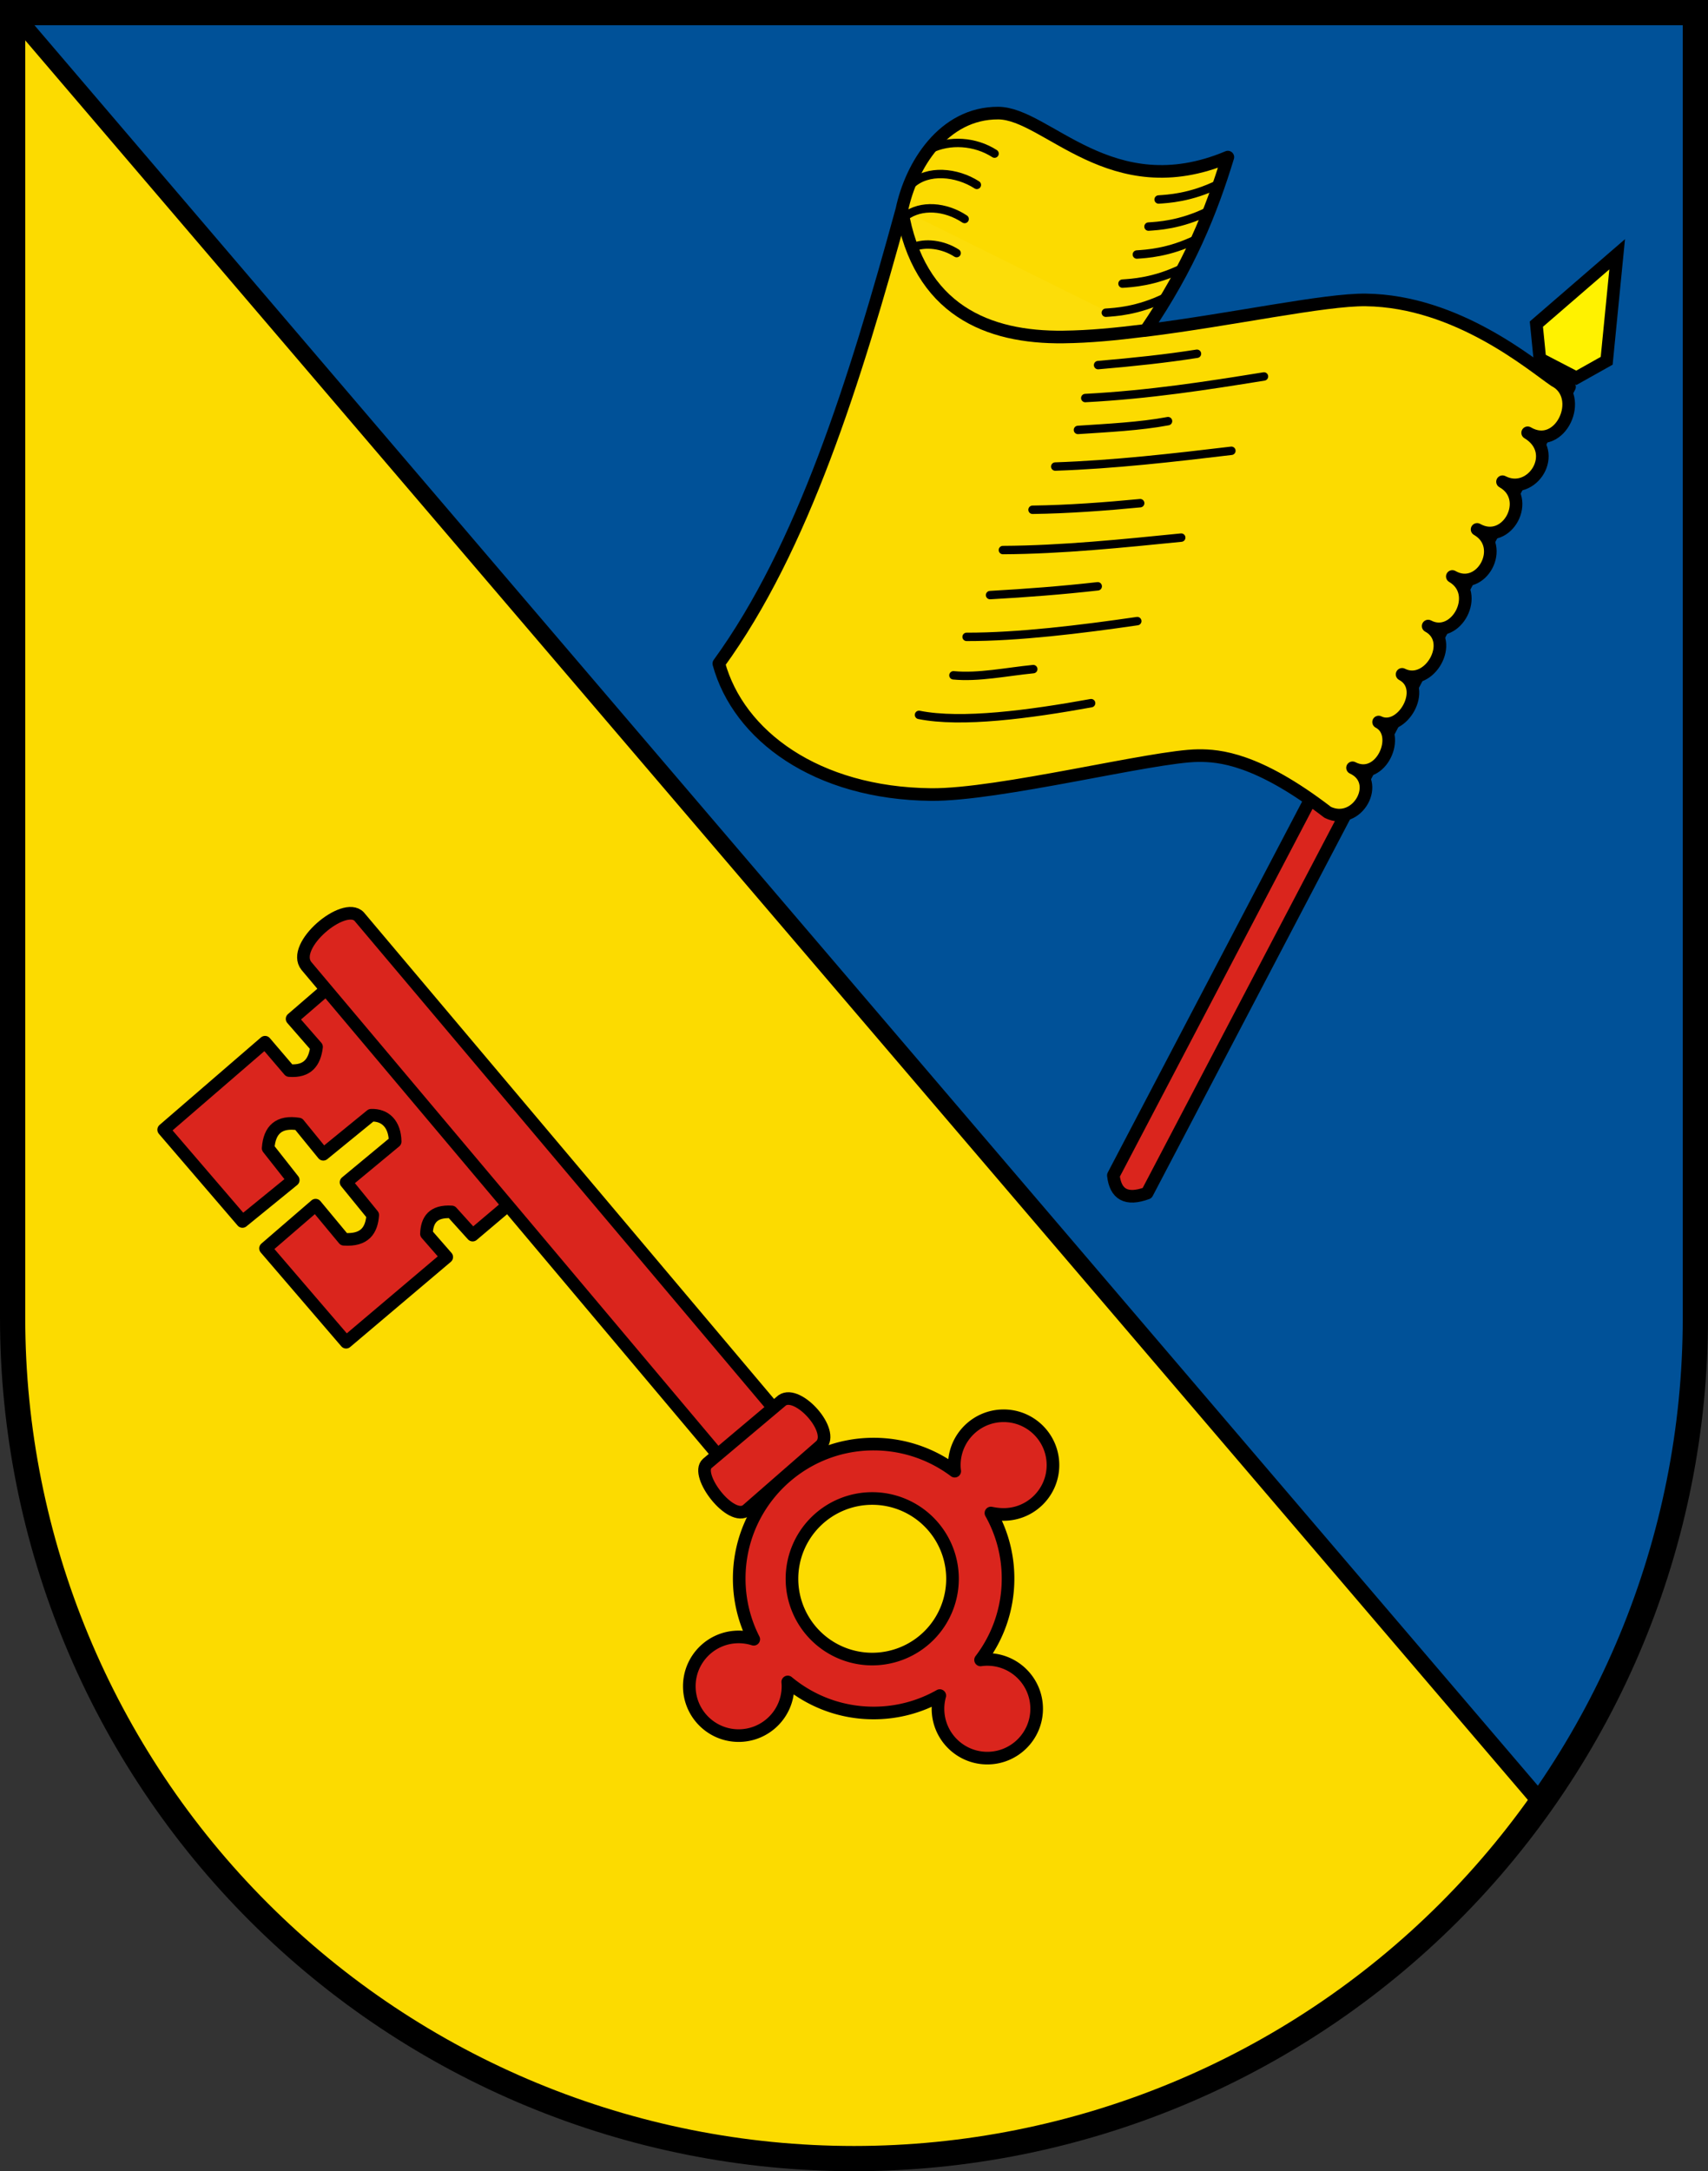 <?xml version="1.0" encoding="UTF-8"?>
<svg width="203mm" height="258mm" version="1.1" viewBox="0 0 203 258" xmlns="http://www.w3.org/2000/svg">
 <rect x="0" y="0" width="203" height="258" fill="#333333" stroke="none"/>
 <title>Wappen der Gemeinde Illingen/Württemberg</title>
 <path d="m1.5 1.5v155.117c-2.91042e-5 26.49 10.536 51.896 29.29 70.628 18.753 18.732 44.188 29.255 70.71 29.255 26.522 2.64583e-5 51.957-10.524 70.711-29.255 4.054-4.049 7.723-8.411 10.986-13.027z" fill="#fcdb00"/>
 <g>
  <path d="m1.5 1.5 181.696 212.718c11.83-16.739 18.303-36.837 18.303-57.601v-155.117z" fill="#005198"/>
  <path d="m182.532 43.866c1.646-0.416 3.518 0.452 4.009 2.097l-50.204 95.809c-2.474 0.915-3.759 0.141-4.009-2.104z" fill="#da251d" fill-rule="evenodd" stroke="#000" stroke-linejoin="round" stroke-width="1.5"/>
  <path d="m190.958 42.871 1.246-12.655-9.603 8.299 0.412 4.123 4.339 2.256z" fill="#fff200" fill-rule="evenodd" stroke="#000" stroke-width="1.5"/>
 </g>
 <path d="m107.19 24.913c-5.616 20.508-11.769 40.186-21.756 53.938 2.334 8.533 11.585 15.427 25.231 15.562 8.021 0.08 26.405-4.579 31.733-4.626 2.475-0.022 7.036 0.314 15.406 6.741 3.528 1.709 6.493-3.664 2.949-5.292 3.393 1.771 5.889-3.997 3.098-5.437 2.756 1.366 5.905-4.004 2.792-5.667 3.213 1.632 6.408-3.958 3.098-5.739 3.28 1.753 6.365-3.867 2.871-5.892 3.442 1.98 6.468-3.592 2.945-5.592 3.585 2.024 6.602-3.679 3.022-5.667 3.492 1.835 6.899-3.478 2.988-5.816 3.897 2.304 6.881-4.297 3.208-6.203-2.71-1.845-11.575-9.442-22.439-9.583-4.918-0.064-15.844 2.342-26.16 3.625 5.166-7.584 7.786-14.142 9.757-20.597-13.859 5.828-21.514-5.207-27.296-5.23-6.515-0.025-10.347 6.231-11.447 11.476z" fill="#fcdb00" fill-rule="evenodd" stroke="#000" stroke-linecap="round" stroke-linejoin="round" stroke-width="1.5"/>
 <path d="m136.104 39.265c-3.49 0.434-6.522 0.739-9.726 0.778-8.952 0.107-17.195-3.165-19.188-15.129" fill="#fcdd09" fill-rule="evenodd" stroke="#000" stroke-width="1.5"/>
 <g fill="none" stroke="#000" stroke-linecap="round" stroke-linejoin="round">
  <path d="m137.705 23.705c1.029-0.073 3.796-0.186 7.135-1.842"/>
  <path d="m110.56 17.721c2.287-1.137 5.34-0.954 7.645 0.532"/>
  <path d="m108.308 21.919c1.936-1.829 5.409-1.485 7.792 0.052"/>
  <path d="m107.614 25.687c1.849-1.381 4.728-1.191 7.034 0.337"/>
  <path d="m108.515 29.387c1.439-0.618 3.547-0.365 5.183 0.69"/>
  <path d="m136.501 26.925c1.029-0.073 3.796-0.186 7.135-1.842"/>
  <path d="m135.118 30.244c1.029-0.073 3.796-0.186 7.135-1.842"/>
  <path d="m133.412 33.702c1.029-0.073 3.796-0.186 7.135-1.842"/>
  <path d="m131.43 37.159c1.029-0.073 3.796-0.186 7.135-1.842"/>
  <path d="m130.51 43.384c4.208-0.357 8.123-0.777 11.752-1.349"/>
  <path d="m128.987 47.299c7.678-0.406 14.475-1.473 21.239-2.565"/>
  <path d="m128.116 51.087c3.512-0.234 7.403-0.42 10.707-1.044"/>
  <path d="m125.418 55.439c7.02-0.24 14.031-1.05 20.935-1.873"/>
  <path d="m122.719 60.575c4.265-0.059 8.531-0.377 12.796-0.783"/>
  <path d="m119.196 65.362c6.99-0.035 14.29-0.79 21.194-1.479"/>
  <path d="m117.672 70.714c4.318-0.242 8.594-0.57 12.796-1.045"/>
  <path d="m114.883 75.677c6.145 0.012 13.558-0.895 20.284-1.872"/>
  <path d="m113.318 80.247c2.973 0.286 6.328-0.426 9.488-0.738"/>
  <path d="m109.227 84.948c5.052 1.013 13.119-0.064 20.456-1.393"/>
 </g>
 <g fill="#da251d" stroke="#000" stroke-linejoin="round" stroke-width="1.5">
  <path d="m119.285 168.231c-3.236 0-5.863 2.627-5.863 5.863 0 0.236 0.014 0.469 0.049 0.721-2.673-2.01-6.015-3.218-9.637-3.218-8.819 0-15.976 7.157-15.976 15.976 0 2.594 0.619 5.044 1.725 7.215-0.56-0.179-1.165-0.278-1.793-0.278-3.236 0-5.863 2.627-5.863 5.863 0 3.236 2.626 5.863 5.863 5.863 3.236 2.64583e-6 5.863-2.626 5.863-5.863 0-0.172-0.013-0.345-0.027-0.513 2.769 2.305 6.325 3.689 10.207 3.689 2.858 0 5.542-0.752 7.863-2.067-0.139 0.5-0.213 1.024-0.213 1.566 0 3.236 2.626 5.863 5.863 5.863 3.236 0 5.863-2.626 5.863-5.863 0-3.236-2.627-5.863-5.863-5.863-0.272 0-0.54 0.018-0.802 0.058 2.048-2.682 3.265-6.034 3.265-9.67 0-2.81-0.727-5.452-2.035-7.785 0.46 0.097 0.977 0.168 1.511 0.168 3.236 0 5.863-2.626 5.863-5.863 0-3.236-2.627-5.863-5.863-5.863zm-15.617 9.829a9.541 9.541 0 0 1 9.54 9.541 9.541 9.541 0 0 1-9.54 9.54 9.541 9.541 0 0 1-9.541-9.54 9.541 9.541 0 0 1 9.541-9.541z"/>
  <g fill-rule="evenodd">
   <path d="m60.443 143.154-4.268 3.611-2.489-2.755c-2.233-0.143-2.939 0.965-3.002 2.598l2.412 2.763-11.961 10.12-9.577-11.151 5.951-5.133 3.364 4.052c2.5 0.172 3.294-1.078 3.429-2.877l-3.172-3.896 5.836-4.837c-0.037-2.058-1.162-3.195-2.86-3.127l-5.684 4.637-2.929-3.597c-2.33-0.367-3.471 0.672-3.623 2.879l2.981 3.787-6.036 4.916-9.362-10.901 12.048-10.399 2.876 3.366c2.194 0.176 3.025-1.012 3.245-2.809l-2.907-3.331 4.268-3.684"/>
   <path d="m89.745 178.141-53.331-63.364c-1.905-2.38 4.47-7.737 6.269-5.867l53.554 63.512"/>
   <path d="m84.057 173.898c-1.536 1.359 2.834 7.067 4.715 5.532l8.763-7.649c1.773-1.699-2.677-6.679-4.567-5.384z"/>
  </g>
 </g>
 <path d="m1.5 1.5 3.88e-4 155.117c-2.9e-5 26.49 10.536 51.896 29.289 70.627 18.753 18.732 44.189 29.255 70.71 29.255 26.522 3e-5 51.957-10.523 70.711-29.255 18.754-18.732 29.289-44.137 29.289-70.628l-6e-5 -155.117z" fill="none" stroke="#000" stroke-linecap="square" stroke-miterlimit="8" stroke-width="3"/>
 <path d="m1.5 1.5 181.696 212.718" fill="none" stroke="#000" stroke-width="2"/>
</svg>
